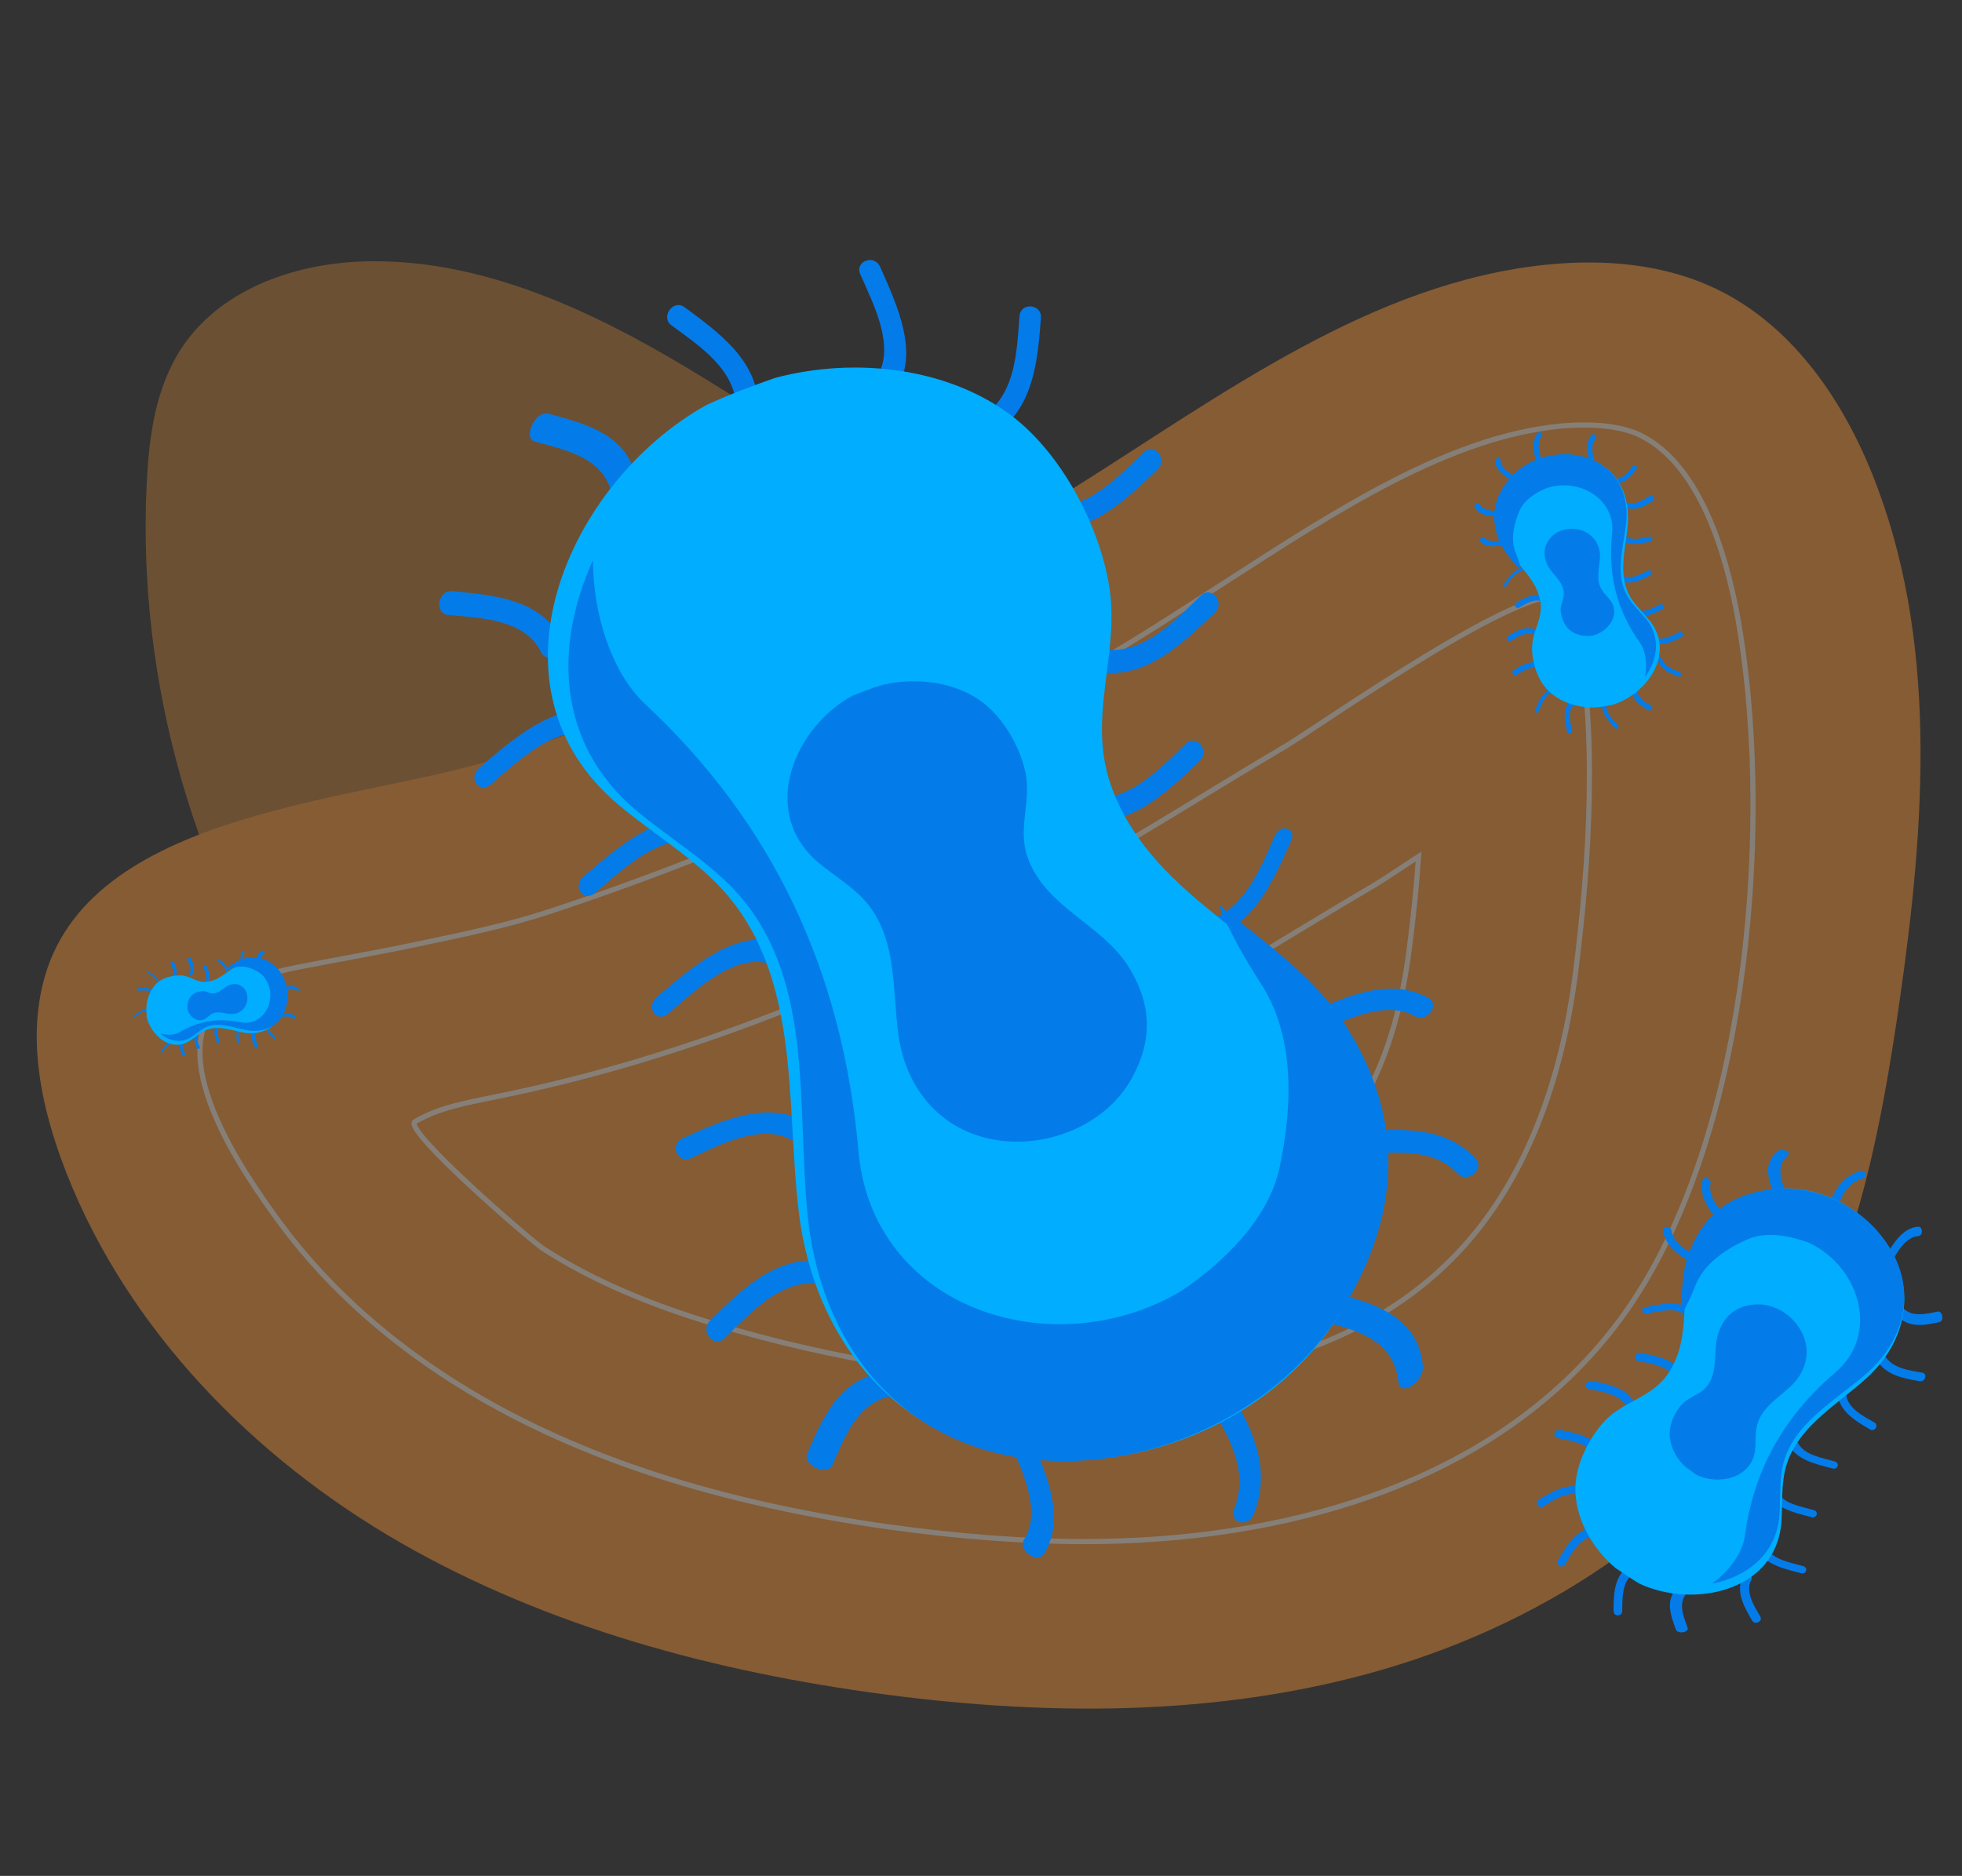 <?xml version="1.0" encoding="utf-8"?>
<!-- Generator: Adobe Illustrator 22.1.0, SVG Export Plug-In . SVG Version: 6.00 Build 0)  -->
<svg version="1.1" id="Layer_1" xmlns="http://www.w3.org/2000/svg" xmlns:xlink="http://www.w3.org/1999/xlink" x="0px" y="0px"
	 viewBox="0 0 504 482" style="enable-background:new 0 0 504 482;" xml:space="preserve">
<rect x="0" y="0" width="504" height="482" fill="#333333" stroke="none"/>
<style type="text/css">
	.st0{opacity:0.4;}
	.st1{opacity:0.7;fill:#FE9933;enable-background:new    ;}
	.st2{fill:#FF9835;}
	.st3{fill:none;stroke:#FFF0DE;stroke-width:1.33;}
	.st4{fill:#037CEA;}
	.st5{fill:#00ADFF;}
	.st6{enable-background:new    ;}
</style>
<g id="Group-15_1_" transform="translate(0, 62)">
	<g id="Group-23-Copy_1_" class="st0">
		<g id="Group-12_1_">
			<path id="Fill-1_4_" class="st1" d="M37.7,61.9c0.6-12,2.3-24.3,8.9-34.4c9.7-14.8,28.3-21.6,46-22.3c28-1.1,55,10.5,79.3,24.6
				c24.2,14.1,47,30.9,72.8,42C292,92.1,345.1,91.5,396.4,95.5c16.9,1.3,34.9,3.6,48,14.4c10.9,9,16.9,22.9,19,36.8
				c5.7,36.8-13,74.4-41.3,98.6s-64.8,36.7-101.4,44c-40.7,8-83.1,10.1-123.4,0.2c-75.5-18.6-129.6-78-150.7-151.2
				C39.5,113.5,36.4,87.6,37.7,61.9"/>
			<g id="Group-5_2_">
				<g id="Clip-4_2_">
				</g>
				<path id="Fill-3_4_" class="st2" d="M275.5,63.6c38.4-24.1,76.7-53,121.8-57.6c14.8-1.5,30.3-0.2,43.7,6.3
					c18.9,9.1,31.8,27.5,39.7,46.9c17.4,42.7,13.8,90.8,7.2,136.5c-4.7,32.5-11,65.5-27.6,93.9c-22.4,38.4-62.1,64.8-104.8,77.3
					s-88.3,12.1-132.4,5.9c-43.2-6.1-86.2-18.1-123.6-40.4c-37.4-22.4-69.1-56-83.9-96.9c-5.4-15-8.5-31.6-4-46.9
					c12.7-43,82.3-44.6,117-56C180.1,115.6,229.6,92.4,275.5,63.6"/>
			</g>
			<path id="Stroke-6_2_" class="st3" d="M278.7,334.1c-15.7,0-32.7-1.3-50.6-3.8c-43.7-6.2-78.9-17.6-107.7-34.9
				c-18.6-11.2-35.5-25.6-48.4-43.1c-9.6-13.1-31.4-44.1-14.3-58.3c5.1-4.3,11.9-6.1,18.4-7.4c10.1-2,20.1-3.7,30.1-5.8
				c12.4-2.6,24.1-5,34.7-8.5c54.9-18.1,107.5-42.8,156.2-73.4c5.8-3.7,11.6-7.4,17.3-11.1c29.7-19.2,57.8-37.4,86.2-40.3
				c2.2-0.2,4.4-0.3,6.5-0.3c5.8,0,10.7,0.9,14.2,2.6c16.5,8,23.1,34.1,25.7,50.5c8.5,52.7,1.7,134.5-32,178.3
				C383.3,320,328.7,334.1,278.7,334.1z"/>
			<path id="Stroke-8_2_" class="st3" d="M279.9,293.1c-32.2-0.1-66.5-5.9-96.6-15c-15.3-4.6-30.3-10.6-43.7-19.2
				c-3.1-2-36.3-30.7-33-32.7c6.3-3.7,13.6-4.9,20.8-6.4c51.4-10.3,100-31.1,145.7-56.1c19.4-10.7,38.2-22.8,57.2-34
				c8.1-4.8,63.9-44.2,71.7-37.8c1.8,1.4,2.4,3.9,2.8,6.1c5.7,27.7,3.5,61.3,0,89.3c-3.4,27.3-12.6,55-32.1,74.4
				c-19.9,20-48.6,29.2-76.8,31C290.7,293,285.4,293.1,279.9,293.1z"/>
			<path id="Stroke-10_2_" class="st3" d="M279.4,250.1c-22.5,0-47.6-3.4-72-9.7c27.6-10.3,56-23.4,85.6-39.5
				c13.5-7.3,26.4-15.2,38.9-22.8c6.8-4.1,13.2-8,19.7-11.8c2.3-1.3,5-3.1,10.3-6.6c0.9-0.6,1.7-1.1,2.5-1.6
				c-0.5,7.5-1.3,15.4-2.4,23.8c-1.9,15.3-6.9,36.3-20,49.3c-10.7,10.6-28.2,17.2-49.4,18.5c-4.1,0.3-8.5,0.4-13,0.4L279.4,250.1z"
				/>
		</g>
	</g>
	<path id="Path-7_1_" class="st3" d="M9.4,5.1"/>
</g>
<title>Group 27</title>
<desc>Created with Sketch.</desc>
<g id="Group-50-Copy_1_" transform="translate(348.5, 40.5) scale(1, -1) rotate(43) translate(-348.5, -40.5) translate(323, 10)">
	<path id="Fill-1_8_" class="st4" d="M-2.5-112c0.9-2,3.5-2.6,5.5-3.2c0.8-0.2,0.5-1.5-0.4-1.3c-2.5,0.7-5.4,1.5-6.4,4.1
		C-4.2-111.5-2.9-111.2-2.5-112"/>
	<path id="Fill-3_8_" class="st4" d="M-5-117.3c-0.8-1.8,0.3-3.9,1-5.5c0.3-0.7-0.6-1.3-1-0.6c-1,2.1-2,4.4-1,6.7
		C-5.7-116-4.7-116.6-5-117.3"/>
	<g id="Group-7_6_" transform="translate(17, 0)">
		<g id="Clip-6_6_">
		</g>
		<path id="Fill-5_6_" class="st4" d="M-32-118.6c-1.5-1.6-0.7-3.8-0.2-5.6c0.2-0.7-1.1-1-1.3-0.3c-0.6,2.1-1.4,4.6,0.3,6.5
			C-32.7-117.4-31.5-118-32-118.6"/>
	</g>
	<path id="Fill-8_7_" class="st4" d="M-23.6-116.2c-1.3-1.3-1.3-3.7-1.3-5.7c0-0.8-1-0.8-1,0c0,2.3,0,5,1.6,6.6
		C-23.8-114.9-23.1-115.7-23.6-116.2"/>
	<path id="Fill-10_7_" class="st4" d="M-30.1-110.5c-2-0.2-3.3-2.6-4.3-4.4c-0.4-0.7-1.5,0-1.1,0.7c1.3,2.3,2.8,4.8,5.4,5.1
		C-29.3-109-29.3-110.5-30.1-110.5"/>
	<path id="Fill-12_7_" class="st4" d="M-31.5-104.1c-2,0.5-4-0.5-5.7-1.3c-0.7-0.3-1.3,0.5-0.6,0.8c2,0.9,4.2,2,6.6,1.4
		C-30.4-103.4-30.7-104.3-31.5-104.1"/>
	<path id="Fill-14_7_" class="st4" d="M-29.5-97.8c-1.1,2.3-3.6,2.6-5.6,3.1c-0.8,0.2-0.5,1.6,0.3,1.4c2.4-0.5,5.2-1.1,6.4-3.8
		C-28-97.9-29.1-98.6-29.5-97.8"/>
	<path id="Fill-16_7_" class="st4" d="M-24.6-90.4c-1.1,2.3-3.6,2.6-5.6,3.1c-0.8,0.2-0.5,1.6,0.3,1.4c2.4-0.5,5.2-1.1,6.4-3.8
		C-23.1-90.5-24.2-91.3-24.6-90.4"/>
	<path id="Fill-18_7_" class="st4" d="M-17.3-85.6c-1.1,2.3-3.6,2.6-5.6,3.1c-0.8,0.2-0.5,1.6,0.3,1.4c2.4-0.5,5.2-1.1,6.4-3.8
		C-15.8-85.7-16.9-86.4-17.3-85.6"/>
	<path id="Fill-20_7_" class="st4" d="M-15.7-76.1c-1.7,0.8-3.9,0.3-5.7,0c-0.7-0.1-1.1,0.6-0.3,0.7c2.2,0.3,4.7,0.8,6.6-0.1
		C-14.5-75.7-15.1-76.4-15.7-76.1"/>
	<path id="Fill-22_7_" class="st4" d="M-17.2-63.4c0.3-2.1,2.7-3.3,4.4-4.3c0.7-0.4,0.1-1.5-0.7-1.1c-2.2,1.3-4.8,2.7-5.1,5.4
		C-18.6-62.5-17.3-62.6-17.2-63.4"/>
	<path id="Fill-24_7_" class="st4" d="M-12.1-56.2c-0.5-2.1,1.6-3.9,3.1-5.4c0.6-0.6-0.5-1.5-1.1-0.9c-1.9,1.9-4.1,4-3.5,6.6
		C-13.4-55.1-11.9-55.4-12.1-56.2"/>
	<g id="Group-28_6_" transform="translate(29, 55)">
		<g id="Clip-27_6_">
		</g>
		<path id="Fill-26_6_" class="st4" d="M-29.4-106.4c-1.5-1.7-0.7-3.8-0.2-5.7c0.2-0.7-1.1-1.1-1.3-0.3c-0.6,2.1-1.4,4.7,0.3,6.6
			C-30.1-105.2-28.9-105.8-29.4-106.4"/>
	</g>
	<path id="Fill-29_7_" class="st4" d="M11.4-54.2c-2.4-0.6-3.3-2.9-4.1-4.5c-0.3-0.7-1.8-0.4-1.4,0.3c1,2.1,2.1,4.6,5.1,5.4
		C12-52.8,12.3-53.9,11.4-54.2"/>
	<path id="Fill-31_7_" class="st4" d="M21.1-64.2c-2-0.1-3.3-2.5-4.4-4.3c-0.4-0.8-1.5,0-1,0.7c1.4,2.3,2.9,4.9,5.4,5
		C21.9-62.7,21.9-64.2,21.1-64.2"/>
	<path id="Fill-33_7_" class="st4" d="M-1.3-103.4c0.9-2,3.5-2.6,5.5-3.2c0.8-0.2,0.5-1.5-0.4-1.3c-2.5,0.7-5.4,1.5-6.4,4.1
		C-3-103-1.6-102.7-1.3-103.4"/>
	<path id="Fill-35_7_" class="st4" d="M2.3-94.9c0.9-2,3.5-2.6,5.5-3.2c0.8-0.2,0.5-1.5-0.4-1.3C4.9-98.7,2-97.9,1-95.3
		C0.7-94.5,2-94.1,2.3-94.9"/>
	<path id="Fill-37_7_" class="st4" d="M9.7-87.7c0.3-2.1,2.7-3.3,4.4-4.3c0.7-0.4,0.1-1.5-0.7-1.1c-2.2,1.3-4.8,2.7-5.1,5.4
		C8.2-86.9,9.6-86.9,9.7-87.7"/>
	<path id="Fill-39_7_" class="st4" d="M15.6-81.4c1.1-2.3,3.7-2.6,5.7-3c0.8-0.2,0.5-1.6-0.3-1.5c-2.4,0.5-5.1,1-6.4,3.7
		C14.1-81.3,15.2-80.6,15.6-81.4"/>
	<g id="Group-43_7_" transform="translate(45, 39)">
		<g id="Clip-42_7_">
		</g>
		<path id="Fill-41_7_" class="st4" d="M-27.1-114.2c1.5-1.4,3.7-0.9,5.4-0.6c0.7,0.1,1-1.1,0.3-1.2c-2.2-0.4-4.7-0.8-6.5,0.9
			C-28.5-114.5-27.6-113.7-27.1-114.2"/>
	</g>
	<path id="Fill-44_7_" class="st5" d="M-25.8-114.8c-3.7,3.1-6.3,7.9-6.1,12.5c0.1,3.6,2.2,7.7,4.7,10.2c2.9,2.9,7.1,3.4,9.5,7.1
		c3.7,5.7,1.4,12.8,3.8,18.8c2.3,5.8,6.5,8.8,12.6,9.4c6.5,0.7,13.1-2.9,16.7-8.3c4.7-7.1,3-15-3-20.6c-4.8-4.4-11.4-8-12.6-14.9
		c-0.4-2.4-0.2-4.9-0.4-7.3c-0.8-10.6-13.3-13.3-21.6-9.3C-23.4-116.5-24.6-115.7-25.8-114.8"/>
	<path id="Fill-46_7_" class="st4" d="M12.3-85.2C7.4-89.5,0.7-93-0.6-99.9c-0.4-2.4-0.2-4.8-0.4-7.2c-0.5-6-5-9.5-10.3-10.5
		c2.6,1.9,4.6,4.7,5,7.2C-5-100.1-0.3-91.8,7.5-85c7,6,3.6,16.6-4.2,20.1c-2.6,1-6.2,1.8-9.1,0.5c-3.4-1.5-6.8-3.8-8.1-7.3
		c-0.6-1.6-1.3-3.1-2.2-4.5c0.2,3.5,0.1,7,1.5,10.3c2.3,5.7,6.7,8.7,12.9,9.3c6.6,0.7,13.4-2.9,17-8.2
		C20.1-71.9,18.4-79.8,12.3-85.2"/>
	<path id="Fill-48_7_" class="st4" d="M-14.8-100c-1.5,1.3-2.6,3.4-2.5,5.4c0.1,1.5,0.9,3.3,1.9,4.4c1.2,1.3,2.9,1.5,3.9,3.1
		c1.6,2.5,0.6,5.5,1.6,8.1c1,2.5,2.7,3.8,5.2,4.1c2.7,0.3,5.4-1.3,6.9-3.6C4.1-81.6,3.5-85,1-87.4c-2-1.9-4.7-3.4-5.2-6.4
		c-0.2-1-0.1-2.1-0.2-3.1c-0.3-4.6-5.5-5.7-9-4C-13.8-100.8-14.3-100.4-14.8-100"/>
</g>
<g id="Group-50-Copy-4_1_" transform="translate(50.5, 202.5) scale(1, -1) rotate(-52) translate(-50.5, -202.5) translate(33, 182)">
	<path id="Fill-1_7_" class="st4" d="M66.4-21.9c0.5-1.2,1.9-1.6,3-1.9c0.5-0.1,0.3-0.9-0.2-0.8c-1.4,0.4-2.9,0.9-3.5,2.5
		C65.5-21.7,66.2-21.4,66.4-21.9"/>
	<path id="Fill-3_7_" class="st4" d="M65.2-25.1c-0.3-1,0.1-2.1,0.4-3c0.1-0.4-0.3-0.7-0.4-0.3c-0.4,1.1-0.8,2.4-0.4,3.7
		C65-24.4,65.4-24.8,65.2-25.1"/>
	<path id="Fill-8_6_" class="st4" d="M54.6-25.2c-0.6-0.7-0.5-2-0.5-3.1c0-0.4-0.4-0.4-0.4,0c0,1.3,0,2.7,0.6,3.6
		C54.5-24.5,54.8-24.9,54.6-25.2"/>
	<path id="Fill-10_6_" class="st4" d="M51.4-21.3c-1-0.1-1.6-1.3-2.1-2.1c-0.2-0.4-0.7,0-0.5,0.4c0.7,1.1,1.4,2.4,2.7,2.5
		C51.8-20.6,51.8-21.3,51.4-21.3"/>
	<path id="Fill-12_6_" class="st4" d="M50.3-18.1c-1.1,0.2-2.2-0.2-3.1-0.5c-0.4-0.1-0.7,0.2-0.3,0.3c1.1,0.4,2.3,0.8,3.6,0.6
		C50.9-17.8,50.7-18.2,50.3-18.1"/>
	<path id="Fill-14_6_" class="st4" d="M52-14.4c-0.6,1.4-2,1.6-3.1,1.9c-0.4,0.1-0.3,1,0.2,0.9c1.3-0.3,2.8-0.7,3.5-2.3
		C52.8-14.5,52.2-14.9,52-14.4"/>
	<path id="Fill-16_6_" class="st4" d="M54-10.4c-0.6,1.4-2,1.6-3.1,1.9c-0.4,0.1-0.3,1,0.2,0.9c1.3-0.3,2.8-0.7,3.5-2.3
		C54.8-10.5,54.2-10.9,54-10.4"/>
	<path id="Fill-18_6_" class="st4" d="M58-8.4c-0.6,1.4-2,1.6-3.1,1.9c-0.4,0.1-0.3,1,0.2,0.9c1.3-0.3,2.8-0.7,3.5-2.3
		C58.8-8.5,58.2-8.9,58-8.4"/>
	<path id="Fill-20_6_" class="st4" d="M59.2-2.6c-0.9,0.6-2.1,0.3-3.1,0c-0.4-0.1-0.6,0.5-0.2,0.6c1.2,0.3,2.6,0.6,3.6-0.1
		C59.9-2.3,59.6-2.8,59.2-2.6"/>
	<path id="Fill-22_6_" class="st4" d="M58.4,4.1c0.1-1,1.3-1.6,2.2-2.1c0.4-0.2,0-0.7-0.3-0.5c-1.1,0.6-2.3,1.4-2.5,2.7
		C57.6,4.5,58.3,4.4,58.4,4.1"/>
	<path id="Fill-24_6_" class="st4" d="M61.7,7.9c-0.3-1.1,1-2.1,1.9-3c0.4-0.3-0.3-0.8-0.7-0.5c-1.2,1-2.5,2.2-2.1,3.6
		C60.9,8.5,61.8,8.4,61.7,7.9"/>
	<path id="Fill-29_6_" class="st4" d="M74.4,8.8c-1.2-0.3-1.6-1.4-2-2.2c-0.2-0.3-0.9-0.2-0.7,0.2c0.5,1,1,2.3,2.5,2.6
		C74.7,9.5,74.9,8.9,74.4,8.8"/>
	<path id="Fill-31_6_" class="st4" d="M79.4,3.6c-1-0.1-1.6-1.2-2.2-2.1c-0.2-0.4-0.7,0-0.5,0.4c0.7,1.1,1.4,2.4,2.7,2.5
		C79.8,4.4,79.8,3.7,79.4,3.6"/>
	<path id="Fill-33_6_" class="st4" d="M67.4-17.9c0.5-1.2,1.9-1.6,3-1.9c0.5-0.1,0.3-0.9-0.2-0.8c-1.4,0.4-2.9,0.9-3.5,2.5
		C66.5-17.7,67.2-17.4,67.4-17.9"/>
	<path id="Fill-35_6_" class="st4" d="M69.4-12.9c0.5-1.2,1.9-1.6,3-1.9c0.5-0.1,0.3-0.9-0.2-0.8c-1.4,0.4-2.9,0.9-3.5,2.5
		C68.5-12.7,69.2-12.4,69.4-12.9"/>
	<path id="Fill-37_6_" class="st4" d="M73.4-8.9c0.1-1,1.3-1.6,2.2-2.1c0.4-0.2,0-0.7-0.3-0.5c-1.1,0.6-2.3,1.4-2.5,2.7
		C72.6-8.5,73.3-8.6,73.4-8.9"/>
	<path id="Fill-39_6_" class="st4" d="M76.3-5.9c0.6-1.4,2-1.6,3.1-1.9c0.4-0.1,0.3-1-0.2-0.9c-1.3,0.3-2.8,0.6-3.5,2.3
		C75.5-5.8,76.1-5.4,76.3-5.9"/>
	<g id="Group-43_6_" transform="translate(30.5, 26)">
		<g id="Clip-42_6_">
		</g>
		<path id="Fill-41_6_" class="st4" d="M46.8-28.7c0.8-0.6,2-0.4,3-0.3c0.4,0,0.6-0.4,0.2-0.5c-1.2-0.2-2.6-0.3-3.6,0.4
			C46-28.9,46.5-28.5,46.8-28.7"/>
	</g>
	<path id="Fill-44_6_" class="st5" d="M54-24.4c-2,1.7-3.4,4.3-3.3,6.8c0.1,2,1.2,4.2,2.5,5.6c1.6,1.6,3.8,1.8,5.1,3.9
		c2,3.1,0.8,7,2,10.3c1.2,3.2,3.5,4.8,6.8,5.2c3.5,0.4,7.1-1.6,9-4.5c2.7-4,1.7-8.4-1.5-11.4c-2.6-2.4-6.2-4.3-6.8-8.2
		c-0.2-1.3-0.1-2.7-0.2-4c-0.4-5.8-7.2-7.2-11.7-5.1C55.3-25.3,54.6-24.9,54-24.4"/>
	<path id="Fill-46_6_" class="st4" d="M74.5-7.6C71.8-10,68-12,67.3-15.8c-0.2-1.3-0.1-2.7-0.2-4c-0.3-3.4-2.8-5.3-5.7-5.9
		c1.5,1.1,2.6,2.6,2.8,4c0.7,5.7,3.3,10.4,7.7,14.1c3.9,3.4,2,9.2-2.3,11.2c-1.4,0.6-3.5,1-5.1,0.3c-2-0.8-3.9-2-4.6-4
		c-0.3-0.9-0.7-1.7-1.2-2.5c0.1,1.9,0.1,3.9,0.8,5.7c1.3,3.2,3.7,4.8,7.2,5.2c3.7,0.4,7.4-1.6,9.5-4.6C78.8-0.2,77.9-4.5,74.5-7.6"
		/>
	<path id="Fill-48_6_" class="st4" d="M60-15.7c-0.8,0.7-1.4,1.9-1.3,3c0,0.9,0.5,1.9,1,2.5c0.6,0.7,1.6,0.8,2.1,1.7
		c0.8,1.4,0.3,3.1,0.8,4.6c0.5,1.4,1.4,2.1,2.8,2.3c1.4,0.2,2.9-0.7,3.7-2c1-1.7,0.7-3.6-0.7-5c-1.1-1.1-2.5-1.9-2.8-3.6
		c0-0.6,0-1.2,0-1.8c-0.2-2.5-2.9-3.2-4.8-2.3C60.6-16.1,60.3-15.9,60-15.7"/>
</g>
<g id="Group-50-Copy-2_3_" transform="translate(446, 224) scale(1, -1) translate(-446, -224) translate(388, 155)">
	<path id="Fill-1_6_" class="st4" d="M65.8-104.7c1.5-3,6.1-3.8,9.4-4.7c1.4-0.4,0.8-2.2-0.6-1.8c-4.3,1.1-9.2,2.2-11.1,6
		C62.9-104.1,65.2-103.6,65.8-104.7"/>
	<path id="Fill-3_6_" class="st4" d="M61.9-112.9c-1.7-3.1,0.7-6.7,2.3-9.5c0.7-1.2-1.4-2.2-2.1-1c-2.1,3.6-4.4,7.6-2.3,11.5
		C60.4-110.6,62.5-111.7,61.9-112.9"/>
	<g id="Group-7_5_" transform="translate(38, 0)">
		<g id="Clip-6_5_">
		</g>
		<path id="Fill-5_5_" class="st4" d="M8-115.6c-3.3-2.8-1.6-6.5-0.5-9.6c0.5-1.2-2.5-1.8-3-0.5c-1.3,3.6-3,7.9,0.8,11.1
			C6.5-113.6,9.2-114.6,8-115.6"/>
	</g>
	<path id="Fill-8_5_" class="st4" d="M31.6-111.2c-3-2.3-2.8-6.4-2.9-9.8c0-1.4-2.2-1.4-2.2,0c0,3.9,0,8.6,3.5,11.3
		C31.1-108.9,32.7-110.4,31.6-111.2"/>
	<path id="Fill-10_5_" class="st4" d="M21.1-101.9c-3.3-0.3-5.4-4.2-7.1-7.1c-0.7-1.2-2.4-0.1-1.7,1.2c2.2,3.7,4.6,7.9,8.8,8.2
		C22.4-99.5,22.4-101.8,21.1-101.9"/>
	<path id="Fill-12_5_" class="st4" d="M18.1-91.2c-3.5,1.2-6.9-1.1-9.7-2.9c-1.2-0.7-2.2,1.1-1.1,1.8c3.4,2,7.3,4.4,11.4,3.1
		C19.9-89.6,19.4-91.6,18.1-91.2"/>
	<path id="Fill-14_5_" class="st4" d="M21.8-81.1c-1.8,3.3-6.2,3.9-9.7,4.6c-1.4,0.3-0.8,2.3,0.6,2.1c4.1-0.8,8.9-1.7,11-5.5
		C24.4-81.2,22.4-82.3,21.8-81.1"/>
	<path id="Fill-16_5_" class="st4" d="M29.9-68.5c-1.8,3.3-6.2,3.9-9.7,4.6c-1.4,0.3-0.8,2.3,0.6,2.1c4.1-0.8,8.9-1.7,11-5.5
		C32.5-68.6,30.5-69.7,29.9-68.5"/>
	<path id="Fill-18_5_" class="st4" d="M42.5-61.3c-1.8,3.3-6.2,3.9-9.7,4.6c-1.4,0.3-0.8,2.3,0.6,2.1c4.1-0.8,8.9-1.7,11-5.5
		C45.1-61.4,43.1-62.5,42.5-61.3"/>
	<path id="Fill-20_5_" class="st4" d="M44.9-44.6c-2.9,1.7-6.7,0.7-9.8,0.1c-1.3-0.3-1.8,1.3-0.5,1.6c3.7,0.8,8,1.7,11.4-0.2
		C46.9-43.8,45.9-45.2,44.9-44.6"/>
	<path id="Fill-22_5_" class="st4" d="M41.4-23.2c0.4-3.4,4.4-5.4,7.2-7c1.2-0.7,0.1-2.5-1.1-1.8c-3.6,2.1-7.7,4.5-8.3,8.8
		C39-21.9,41.2-21.9,41.4-23.2"/>
	<path id="Fill-24_5_" class="st4" d="M51.4-11c-0.7-3.6,2.3-6.8,4.6-9.3c0.9-1.1-0.7-2.6-1.6-1.5c-2.9,3.3-6,6.9-5.1,11.4
		C49.5-9.1,51.7-9.7,51.4-11"/>
	<g id="Group-28_5_" transform="translate(66, 124)">
		<g id="Clip-27_5_">
		</g>
		<path id="Fill-26_5_" class="st4" d="M5.2-127.9c-3.2-2.9-1.5-6.6-0.4-9.8c0.5-1.3-2.5-1.8-3-0.5c-1.4,3.7-3.1,8,0.7,11.3
			C3.7-125.9,6.4-126.9,5.2-127.9"/>
	</g>
	<path id="Fill-29_5_" class="st4" d="M90.5-9.8c-3.9-1-5.3-4.6-6.6-7.3c-0.5-1.1-2.9-0.6-2.3,0.5c1.6,3.4,3.5,7.4,8.3,8.7
		C91.3-7.5,91.9-9.4,90.5-9.8"/>
	<path id="Fill-31_5_" class="st4" d="M104.8-24.6c-3.3-0.2-5.4-4.1-7.1-7c-0.7-1.2-2.4,0-1.7,1.2c2.2,3.7,4.7,8,8.8,8.2
		C106-22.2,106-24.5,104.8-24.6"/>
	<path id="Fill-33_5_" class="st4" d="M68.5-90.3c1.5-3,6.1-3.8,9.4-4.7c1.4-0.4,0.8-2.2-0.6-1.8c-4.3,1.1-9.2,2.2-11.1,6
		C65.6-89.7,67.9-89.2,68.5-90.3"/>
	<path id="Fill-35_5_" class="st4" d="M73.9-77.8c1.5-3,6.1-3.8,9.4-4.7c1.4-0.4,0.8-2.2-0.6-1.8c-4.3,1.1-9.2,2.2-11.1,6
		C71-77.1,73.3-76.6,73.9-77.8"/>
	<path id="Fill-37_5_" class="st4" d="M86.3-65.5c0.4-3.4,4.4-5.4,7.2-7c1.2-0.7,0.1-2.5-1.1-1.8c-3.6,2.1-7.7,4.5-8.3,8.8
		C84-64.2,86.2-64.2,86.3-65.5"/>
	<path id="Fill-39_5_" class="st4" d="M96.1-55.2c1.9-3.4,6.3-3.9,9.7-4.5c1.4-0.2,0.8-2.4-0.6-2.2c-4.1,0.7-8.8,1.5-11.1,5.5
		C93.5-55,95.4-53.9,96.1-55.2"/>
	<g id="Group-43_5_" transform="translate(102, 88)">
		<g id="Clip-42_5_">
		</g>
		<path id="Fill-41_5_" class="st4" d="M-1.6-130.6c2.5-3.1,6.3-2,9.3-1.4c1.3,0.3,1.8-2.4,0.5-2.7c-3.8-0.8-8.1-1.8-11.3,2.1
			C-4-131.3-2.6-129.4-1.6-130.6"/>
	</g>
	<path id="Fill-44_5_" class="st5" d="M27-109.9c-6.2,5.2-10.6,13.2-10.3,21c0.2,6,3.7,12.9,7.9,17.2c5,4.9,11.9,5.7,16,11.9
		C47-50.2,43-38.4,47-28.3c3.9,9.7,11,14.8,21.3,15.8c11,1.1,22.2-4.9,28.3-14c7.9-11.9,5.1-25.2-5-34.5c-8.1-7.4-19.3-13.3-21.3-25
		c-0.7-4-0.4-8.2-0.7-12.2c-1.4-17.7-22.5-22.2-36.5-15.7C31.1-112.7,29.1-111.3,27-109.9"/>
	<path id="Fill-46_5_" class="st4" d="M91.5-59.9C83.3-67.1,71.9-73,69.8-84.4c-0.7-3.9-0.4-8-0.7-12c-0.8-10-8.4-15.8-17.3-17.5
		c4.4,3.2,7.7,7.8,8.4,12c2.2,17.2,10.1,31,23.2,42.2c11.8,10,6.1,27.6-7,33.5c-4.5,1.6-10.6,2.9-15.4,0.8
		c-5.7-2.5-11.4-6.3-13.6-12.2c-1-2.6-2.3-5.2-3.7-7.6c0.4,5.8,0.2,11.7,2.5,17.1c3.9,9.6,11.1,14.6,21.6,15.6
		c11.2,1.1,22.6-4.8,28.7-13.7C104.6-37.8,101.7-50.9,91.5-59.9"/>
	<path id="Fill-48_5_" class="st4" d="M45.2-84.1c-2.6,2.2-4.4,5.7-4.3,9c0.1,2.6,1.5,5.6,3.3,7.4c2.1,2.1,5,2.4,6.7,5.1
		c2.6,4.1,1,9.2,2.7,13.6c1.6,4.2,4.6,6.4,8.9,6.8c4.6,0.5,9.2-2.1,11.7-6c3.3-5.1,2.1-10.9-2.1-14.9c-3.4-3.2-8-5.8-8.9-10.8
		c-0.3-1.7-0.2-3.5-0.3-5.3c-0.6-7.6-9.4-9.6-15.2-6.7C46.9-85.3,46.1-84.7,45.2-84.1"/>
</g>
<g id="Group-50-Copy-2_2_" transform="translate(446, 224) scale(1, -1) translate(-446, -224) translate(388, 155)" class="st6">
	<path id="Fill-1_5_" class="st4" d="M-237.4,104.6c-8.6,1.4-17.6-7.2-24.5-13.1c-3-2.6-6,1.6-3,4.2c9,7.7,19,16.4,29.9,14.6
		C-231.7,109.7-234.1,104.1-237.4,104.6"/>
	<path id="Fill-3_5_" class="st4" d="M-249,125.4c-4.1,8.5-15.3,8.8-23.9,9.6c-3.6,0.3-2.6,6.5,1,6.1c11-1,23.1-2.1,28.3-12.8
		C-241.9,125.1-247.4,122.2-249,125.4"/>
	<g id="Group-7_4_" transform="translate(38, 0)">
		<g id="Clip-6_4_">
		</g>
		<path id="Fill-5_4_" class="st4" d="M-268.5,163.8c-1,11.4-11.5,13.4-20,15.7c-3.4,0.9,0,8.1,3.4,7.2c9.9-2.7,21.6-5.6,22.8-18.8
			C-261.8,163.9-268.1,159.7-268.5,163.8"/>
	</g>
	<path id="Fill-8_4_" class="st4" d="M-198.8,188.2c-0.4,10-9.5,15.9-16.7,21.2c-2.9,2.1,0.4,6.8,3.3,4.7c8.4-6.2,18.5-13.4,19-24.9
		C-193.1,185.6-198.7,184.6-198.8,188.2"/>
	<path id="Fill-10_4_" class="st4" d="M-162.6,196.4c4.5,7.6-0.8,18-4.4,26.1c-1.5,3.4,3.6,5.3,5.1,1.9c4.6-10.3,9.9-22,4.2-31.5
		C-159.4,190-164.4,193.5-162.6,196.4"/>
	<path id="Fill-12_4_" class="st4" d="M-134.9,186.5c7.9,5.8,8.1,16.5,8.8,25.3c0.3,3.6,5.7,3.1,5.5-0.4
		c-0.8-10.4-1.7-22.4-10.9-29.2C-134.4,180.1-137.8,184.3-134.9,186.5"/>
	<path id="Fill-14_4_" class="st4" d="M-118.9,162.9c9.9-1.2,18,7.4,24.7,13.9c2.8,2.6,6.3-1.8,3.5-4.5c-8-7.6-17.3-16.7-28.9-15.3
		C-123.2,157.5-122.5,163.4-118.9,162.9"/>
	<path id="Fill-16_4_" class="st4" d="M-104.2,126.1c9.9-1.2,18,7.4,24.7,13.9c2.8,2.6,6.3-1.8,3.5-4.5c-8-7.6-17.3-16.7-28.9-15.3
		C-108.5,120.8-107.9,126.6-104.2,126.1"/>
	<path id="Fill-18_4_" class="st4" d="M-108.1,88c9.9-1.2,18,7.4,24.7,13.9c2.8,2.6,6.3-1.8,3.5-4.5c-8-7.6-17.3-16.7-28.9-15.3
		C-112.4,82.6-111.7,88.4-108.1,88"/>
	<path id="Fill-20_4_" class="st4" d="M-75.8,57.2c8.1,3.7,11.8,13.2,15.3,21.1c1.4,3.2,5.6,1.9,4.2-1.2c-4-9.1-8.7-19.9-18.1-24.2
		C-77.3,51.4-78.8,55.8-75.8,57.2"/>
	<path id="Fill-22_4_" class="st4" d="M-24.5,31.9c-7.9,4.3-18.3-1.1-26-4.7c-3.3-1.5-5.5,3.6-2.1,5.1c10.1,4.6,21.5,9.8,31.5,4.3
		C-18,34.9-21.4,30.2-24.5,31.9"/>
	<path id="Fill-24_4_" class="st4" d="M-13.6-8.5c-6.7,7.1-18.1,5.4-27,4.5c-3.8-0.4-4.6,5.5-0.9,5.9C-30.1,3-17.4,4.3-9-4.6
		C-6.4-7.4-11.1-11.2-13.6-8.5"/>
	<g id="Group-28_4_" transform="translate(66, 124)">
		<g id="Clip-27_4_">
		</g>
		<path id="Fill-26_4_" class="st4" d="M-94.8-186c-1.2,11.4-11.8,13.4-20.5,15.8c-3.5,0.9-0.1,8.1,3.4,7.2c10-2.7,22-5.7,23.4-18.8
			C-88.1-186-94.3-190.2-94.8-186"/>
	</g>
	<path id="Fill-29_4_" class="st4" d="M-70.9-94.5c3.8,9.9-1.8,18.6-5.6,25.5c-1.6,2.9,3.1,7.2,4.7,4.3c4.9-8.8,10.7-18.9,5.9-31.3
		C-67.5-99.8-72.4-98.3-70.9-94.5"/>
	<path id="Fill-31_4_" class="st4" d="M-124.9-102.5c4.6,7.3-0.6,17.9-4.2,26c-1.5,3.4,3.6,5.3,5.2,1.8c4.5-10.4,9.9-22.3,4.1-31.5
		C-121.6-108.9-126.7-105.3-124.9-102.5"/>
	<path id="Fill-33_4_" class="st4" d="M-210.6,76.7c-8.6,1.4-17.6-7.2-24.5-13.1c-3-2.6-6,1.6-3,4.2c9,7.7,19,16.4,29.9,14.6
		C-204.9,81.8-207.3,76.1-210.6,76.7"/>
	<path id="Fill-35_4_" class="st4" d="M-191.8,45.7c-8.6,1.4-17.6-7.2-24.5-13.1c-3-2.6-6,1.6-3,4.2c9,7.7,19,16.4,29.9,14.6
		C-186.1,50.8-188.5,45.2-191.8,45.7"/>
	<path id="Fill-37_4_" class="st4" d="M-184.6,0.1c-7.9,4.3-18.3-1.1-26-4.7c-3.3-1.5-5.5,3.6-2.1,5.1c10.1,4.6,21.5,9.8,31.5,4.3
		C-178.1,3.1-181.5-1.6-184.6,0.1"/>
	<path id="Fill-39_4_" class="st4" d="M-177.3-36.8c-10.2,1.2-18-7.6-24.6-14.1c-2.7-2.6-6.4,1.9-3.7,4.6
		c7.8,7.7,16.8,16.7,28.8,15.3C-173-31.4-173.5-37.2-177.3-36.8"/>
	<g id="Group-43_4_" transform="translate(102, 88)">
		<g id="Clip-42_4_">
		</g>
		<path id="Fill-41_4_" class="st4" d="M-258.8-153.4c-10.5-0.6-14.1-10.5-17.3-17.9c-1.4-3.1-7.9-0.2-6.5,2.9
			c4.1,9.5,8.6,20.3,21.8,21C-256.8-147.1-254.8-153.2-258.8-153.4"/>
	</g>
	<path id="Fill-44_4_" class="st5" d="M-188.9,195.9c20.7,5.5,44.7,2.6,61-9.9c12.6-9.7,22.2-27.8,24.8-43.4c3-18.2-6.2-34.4,1-52.8
		c11-28.4,42.5-38,58-62.3C-29.2,4.3-29.2-19-42.8-42.8c-14.5-25.4-44.6-40.3-73.5-39.4c-37.7,1.2-62.1,27.8-66.5,63.7
		c-3.5,28.7,0.9,62-21,84.4c-7.6,7.7-17,13.3-25.3,20.3c-36,30.2-13.2,82.7,22.5,102.7C-201.2,191.4-195.2,193.7-188.9,195.9"/>
	<path id="Fill-46_4_" class="st4" d="M-180.5-19.5c-3,28.8,2,62.3-19.4,84.4c-7.4,7.6-16.6,13.1-24.7,19.9
		C-245,102-245.7,127-235.7,149c0.1-14.4,5-28.7,13-36.5c33.5-31.1,51.1-69.3,55.2-115c3.4-40.9,50-55.7,82.8-36.3
		C-74.4-31.9-62.2-20.6-59.3-7c3.4,16.1,4,34.2-5.2,47.9c-4,6.2-7.7,12.8-10.5,19.7c11.8-9.8,24.8-18.5,33-31.6
		c14.4-23.1,14-46.4,0-70.6c-14.8-25.8-45-41.2-73.6-40.8C-153-81.9-176.8-55.6-180.5-19.5"/>
	<path id="Fill-48_4_" class="st4" d="M-161.4,117c8.8,2.1,19,0.8,26-4.6c5.4-4.2,9.7-11.8,10.9-18.4c1.4-7.7-2.4-14.4,0.8-22.2
		c4.9-12,18.4-16.3,25.2-26.6c6.5-9.9,6.7-19.6,1.1-29.5c-6-10.6-18.7-16.6-31-16c-16.1,0.8-26.7,12.2-28.8,27.3
		c-1.7,12.1-0.1,26.1-9.6,35.6c-3.3,3.3-7.3,5.7-10.9,8.7c-15.5,13-6.3,34.9,8.8,43C-166.6,115.2-164.1,116.2-161.4,117"/>
</g>
</svg>
